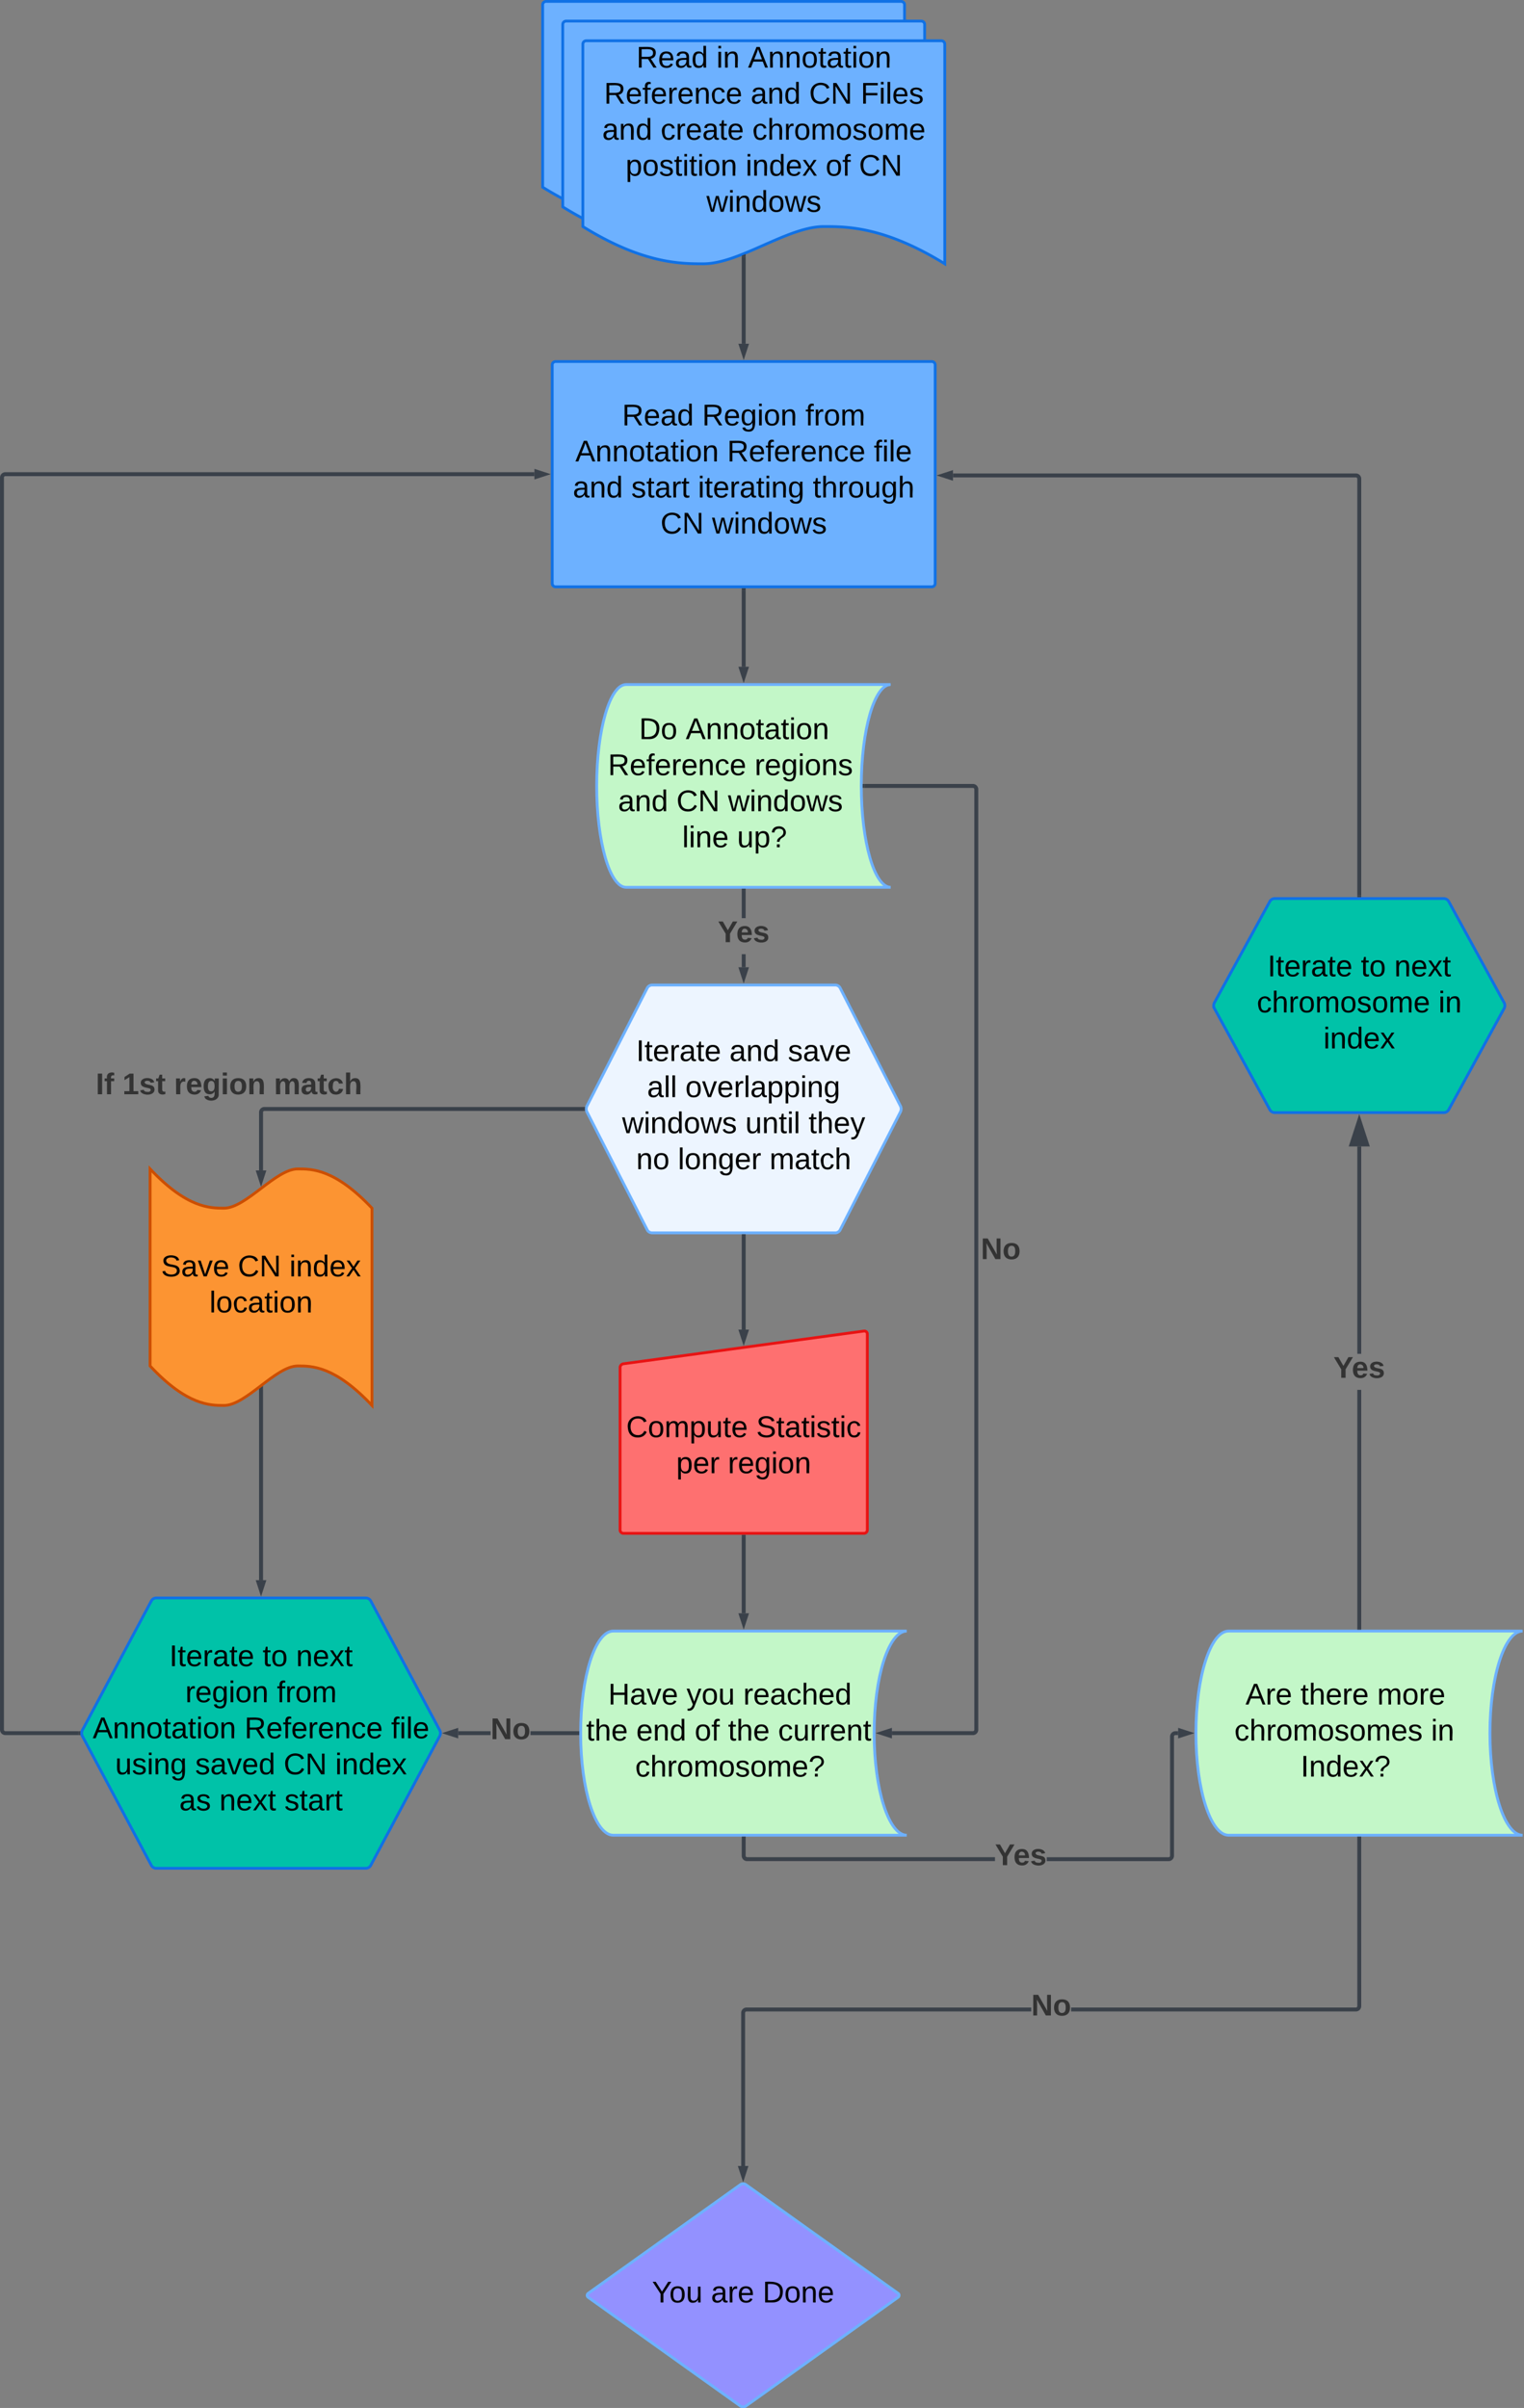 <svg xmlns="http://www.w3.org/2000/svg" xmlns:xlink="http://www.w3.org/1999/xlink" xmlns:lucid="lucid" width="2706" height="4275.44"><rect width="100%" height="100%" fill="#808080" stroke="none"/><g transform="translate(663.5 75.441)" lucid:page-tab-id="0_0"><path d="M300-66.94a6 6 0 0 1 6-6h630.6a6 6 0 0 1 6 6v390c-107.3-66.13-174.14-66.13-214.63-66.13-64.26 0-149.72 66.13-213.98 66.13-39.86 0-107.33 0-214-66.13z" stroke="#1071e5" stroke-width="5" fill="#6db1ff"/><path d="M335.7-32a6 6 0 0 1 6-6h630.6a6 6 0 0 1 6 6v390c-107.3-66.13-174.14-66.13-214.63-66.13-64.26 0-149.72 66.13-213.98 66.13-39.86 0-107.33 0-214-66.13z" stroke="#1071e5" stroke-width="5" fill="#6db1ff"/><path d="M371.4 2.94a6 6 0 0 1 6-6H1008a6 6 0 0 1 6 6v390C906.7 326.8 839.86 326.8 799.37 326.8c-64.26 0-149.72 66.14-213.98 66.14-39.86 0-107.33 0-214-66.13z" stroke="#1071e5" stroke-width="5" fill="#6db1ff"/><use xlink:href="#a" transform="matrix(1,0,0,1,376.4,1.941) translate(90.056 42.667)"/><use xlink:href="#b" transform="matrix(1,0,0,1,376.4,1.941) translate(232.13 42.667)"/><use xlink:href="#c" transform="matrix(1,0,0,1,376.4,1.941) translate(288.278 42.667)"/><use xlink:href="#d" transform="matrix(1,0,0,1,376.4,1.941) translate(32.574 106.667)"/><use xlink:href="#e" transform="matrix(1,0,0,1,376.4,1.941) translate(293.019 106.667)"/><use xlink:href="#f" transform="matrix(1,0,0,1,376.4,1.941) translate(396.722 106.667)"/><use xlink:href="#g" transform="matrix(1,0,0,1,376.4,1.941) translate(488.278 106.667)"/><use xlink:href="#e" transform="matrix(1,0,0,1,376.4,1.941) translate(29.389 170.667)"/><use xlink:href="#h" transform="matrix(1,0,0,1,376.4,1.941) translate(133.093 170.667)"/><use xlink:href="#i" transform="matrix(1,0,0,1,376.4,1.941) translate(295.907 170.667)"/><use xlink:href="#j" transform="matrix(1,0,0,1,376.4,1.941) translate(70.944 234.667)"/><use xlink:href="#k" transform="matrix(1,0,0,1,376.4,1.941) translate(283.981 234.667)"/><use xlink:href="#l" transform="matrix(1,0,0,1,376.4,1.941) translate(426.056 234.667)"/><use xlink:href="#m" transform="matrix(1,0,0,1,376.4,1.941) translate(485.315 234.667)"/><use xlink:href="#n" transform="matrix(1,0,0,1,376.4,1.941) translate(214.5 298.667)"/><path d="M317 572.47a6 6 0 0 1 6-6h668a6 6 0 0 1 6 6v388a6 6 0 0 1-6 6H323a6 6 0 0 1-6-6z" stroke="#1071e5" stroke-width="5" fill="#6db1ff"/><use xlink:href="#a" transform="matrix(1,0,0,1,329,578.471) translate(112.074 101.417)"/><use xlink:href="#o" transform="matrix(1,0,0,1,329,578.471) translate(254.148 101.417)"/><use xlink:href="#p" transform="matrix(1,0,0,1,329,578.471) translate(437.556 101.417)"/><use xlink:href="#q" transform="matrix(1,0,0,1,329,578.471) translate(29.111 165.417)"/><use xlink:href="#r" transform="matrix(1,0,0,1,329,578.471) translate(298.593 165.417)"/><use xlink:href="#s" transform="matrix(1,0,0,1,329,578.471) translate(559.037 165.417)"/><use xlink:href="#e" transform="matrix(1,0,0,1,329,578.471) translate(24.667 229.417)"/><use xlink:href="#t" transform="matrix(1,0,0,1,329,578.471) translate(128.37 229.417)"/><use xlink:href="#u" transform="matrix(1,0,0,1,329,578.471) translate(246.741 229.417)"/><use xlink:href="#v" transform="matrix(1,0,0,1,329,578.471) translate(450.741 229.417)"/><use xlink:href="#f" transform="matrix(1,0,0,1,329,578.471) translate(180.222 293.417)"/><use xlink:href="#n" transform="matrix(1,0,0,1,329,578.471) translate(271.778 293.417)"/><path d="M657 972.47v135.94" stroke="#3a414a" stroke-width="7" fill="none"/><path d="M660.48 972.56h-6.96v-3.6h6.96z" stroke="#3a414a" stroke-width=".05" fill="#3a414a"/><path d="M657 1126.17l-4.63-14.26h9.26z" stroke="#3a414a" stroke-width="7" fill="#3a414a"/><path d="M918 1140c-28.83 0-52.2 80.6-52.2 180s23.37 180 52.2 180H448.2c-28.83 0-52.2-80.6-52.2-180s23.37-180 52.2-180z" stroke="#6db1ff" stroke-width="5" fill="#c3f7c8"/><use xlink:href="#w" transform="matrix(1,0,0,1,401,1145) translate(70.264 91.885)"/><use xlink:href="#c" transform="matrix(1,0,0,1,401,1145) translate(153.079 91.885)"/><use xlink:href="#d" transform="matrix(1,0,0,1,401,1145) translate(15.019 155.885)"/><use xlink:href="#x" transform="matrix(1,0,0,1,401,1145) translate(275.463 155.885)"/><use xlink:href="#e" transform="matrix(1,0,0,1,401,1145) translate(32.87 219.885)"/><use xlink:href="#f" transform="matrix(1,0,0,1,401,1145) translate(136.574 219.885)"/><use xlink:href="#y" transform="matrix(1,0,0,1,401,1145) translate(228.13 219.885)"/><use xlink:href="#z" transform="matrix(1,0,0,1,401,1145) translate(146.82 283.885)"/><use xlink:href="#A" transform="matrix(1,0,0,1,401,1145) translate(244.301 283.885)"/><path d="M485.67 1678.87a9.8 9.8 0 0 1 8.73-5.34h325.2a9.8 9.8 0 0 1 8.73 5.34l106.94 209.32a11.74 11.74 0 0 1 0 10.67L828.33 2108.2a9.8 9.8 0 0 1-8.73 5.33H494.4a9.8 9.8 0 0 1-8.73-5.34l-106.94-209.33a11.74 11.74 0 0 1 0-10.68z" stroke="#6db1ff" stroke-width="5" fill="#edf5ff"/><use xlink:href="#B" transform="matrix(1,0,0,1,381,1678.529) translate(84.968 130.01)"/><use xlink:href="#C" transform="matrix(1,0,0,1,381,1678.529) translate(250.746 130.01)"/><use xlink:href="#D" transform="matrix(1,0,0,1,381,1678.529) translate(354.449 130.01)"/><use xlink:href="#E" transform="matrix(1,0,0,1,381,1678.529) translate(104.524 194.01)"/><use xlink:href="#F" transform="matrix(1,0,0,1,381,1678.529) translate(172.375 194.01)"/><use xlink:href="#G" transform="matrix(1,0,0,1,381,1678.529) translate(60.079 258.01)"/><use xlink:href="#H" transform="matrix(1,0,0,1,381,1678.529) translate(278.894 258.01)"/><use xlink:href="#I" transform="matrix(1,0,0,1,381,1678.529) translate(391.19 258.01)"/><use xlink:href="#J" transform="matrix(1,0,0,1,381,1678.529) translate(85.116 322.01)"/><use xlink:href="#K" transform="matrix(1,0,0,1,381,1678.529) translate(159.19 322.01)"/><use xlink:href="#L" transform="matrix(1,0,0,1,381,1678.529) translate(321.857 322.01)"/><path d="M660.48 1641.94h-6.96v-23.17h6.96zm0-87.17h-6.96V1506h6.96z" stroke="#3a414a" stroke-width=".05" fill="#3a414a"/><path d="M660.48 1506.1h-6.96v-3.6h6.96z" fill="#3a414a"/><path stroke="#3a414a" stroke-width=".05" fill="#3a414a"/><path d="M657 1659.7l-4.63-14.26h9.26z" fill="#3a414a"/><path d="M657 1670.95l-9.42-29h18.84z" stroke="#3a414a" stroke-width=".05" fill="#3a414a"/><use xlink:href="#M" transform="matrix(1,0,0,1,611.074,1554.765) translate(0 42.667)"/><path d="M371.44 1893.53H-194a6 6 0 0 0-6 6v103.18" stroke="#3a414a" stroke-width="7" fill="none"/><path d="M375.2 1890.85l-.2 1.34-.06 1.33.06 1.34.2 1.34.2.8h-4.05v-6.95h4.04z" stroke="#3a414a" stroke-width=".05" fill="#3a414a"/><path d="M-200 2020.48l-4.63-14.27h9.26z" stroke="#3a414a" stroke-width="7" fill="#3a414a"/><use xlink:href="#N" transform="matrix(1,0,0,1,-493.413,1824.811) translate(0 42.667)"/><use xlink:href="#O" transform="matrix(1,0,0,1,-493.413,1824.811) translate(47.259 42.667)"/><use xlink:href="#P" transform="matrix(1,0,0,1,-493.413,1824.811) translate(138.963 42.667)"/><use xlink:href="#Q" transform="matrix(1,0,0,1,-493.413,1824.811) translate(316.296 42.667)"/><path d="M946.5 2820.6c-31.98 0-57.9 81.13-57.9 181.2 0 100.1 25.92 181.24 57.9 181.24H425.4c-31.98 0-57.9-81.14-57.9-181.23 0-100.08 25.92-181.2 57.9-181.2z" stroke="#6db1ff" stroke-width="5" fill="#c3f7c8"/><use xlink:href="#R" transform="matrix(1,0,0,1,372.5,2825.588) translate(43.857 125.401)"/><use xlink:href="#S" transform="matrix(1,0,0,1,372.5,2825.588) translate(182.968 125.401)"/><use xlink:href="#T" transform="matrix(1,0,0,1,372.5,2825.588) translate(283.709 125.401)"/><use xlink:href="#U" transform="matrix(1,0,0,1,372.5,2825.588) translate(4.815 189.401)"/><use xlink:href="#V" transform="matrix(1,0,0,1,372.5,2825.588) translate(93.704 189.401)"/><use xlink:href="#l" transform="matrix(1,0,0,1,372.5,2825.588) translate(197.407 189.401)"/><use xlink:href="#U" transform="matrix(1,0,0,1,372.5,2825.588) translate(256.667 189.401)"/><use xlink:href="#W" transform="matrix(1,0,0,1,372.5,2825.588) translate(345.556 189.401)"/><use xlink:href="#X" transform="matrix(1,0,0,1,372.5,2825.588) translate(91.838 253.401)"/><path d="M657 2119.53v165.8" stroke="#3a414a" stroke-width="7" fill="none"/><path d="M660.48 2119.62h-6.96v-3.6h6.96z" stroke="#3a414a" stroke-width=".05" fill="#3a414a"/><path d="M657 2303.1l-4.63-14.28h9.26z" stroke="#3a414a" stroke-width="7" fill="#3a414a"/><path d="M657 2653.06V2789" stroke="#3a414a" stroke-width="7" fill="none"/><path d="M660.48 2653.15h-6.96v-3.6h6.96z" stroke="#3a414a" stroke-width=".05" fill="#3a414a"/><path d="M657 2806.76l-4.63-14.26h9.26z" stroke="#3a414a" stroke-width="7" fill="#3a414a"/><path d="M871.8 1320H1064a6 6 0 0 1 6 6v1669.8a6 6 0 0 1-6 6H920.2" stroke="#3a414a" stroke-width="7" fill="none"/><path d="M871.9 1323.47h-3.53l-.07-3.48.04-3.47h3.55z" stroke="#3a414a" stroke-width=".05" fill="#3a414a"/><path d="M902.43 3001.8l14.26-4.62v9.27z" stroke="#3a414a" stroke-width="7" fill="#3a414a"/><g><use xlink:href="#Y" transform="matrix(1,0,0,1,1078,2117.507) translate(0 42.667)"/></g><path d="M2040 2820.6c-32.03 0-58 81.13-58 181.2 0 100.1 25.97 181.24 58 181.24h-522c-32.03 0-58-81.14-58-181.23 0-100.08 25.97-181.2 58-181.2z" stroke="#6db1ff" stroke-width="5" fill="#c3f7c8"/><g><use xlink:href="#Z" transform="matrix(1,0,0,1,1465,2825.588) translate(83.024 125.401)"/><use xlink:href="#aa" transform="matrix(1,0,0,1,1465,2825.588) translate(180.653 125.401)"/><use xlink:href="#ab" transform="matrix(1,0,0,1,1465,2825.588) translate(316.801 125.401)"/><use xlink:href="#ac" transform="matrix(1,0,0,1,1465,2825.588) translate(63.241 189.401)"/><use xlink:href="#ad" transform="matrix(1,0,0,1,1465,2825.588) translate(412.426 189.401)"/><use xlink:href="#ae" transform="matrix(1,0,0,1,1465,2825.588) translate(181.005 253.401)"/></g><path d="M1753.47 2814.6h-6.94v-422.3h6.94zm0-486.3h-6.94V1960.1h6.94z" stroke="#3a414a" stroke-width=".05" fill="#3a414a"/><path d="M1753.47 2818.1h-6.94v-3.6h6.94z" fill="#3a414a"/><path stroke="#3a414a" stroke-width=".05" fill="#3a414a"/><path d="M1763.9 1956.62h-27.8l13.9-42.8z" fill="#3a414a"/><path d="M1768.7 1960.1h-37.4l18.7-57.52zm-27.82-6.95h18.24l-9.12-28.08z" stroke="#3a414a" stroke-width=".05" fill="#3a414a"/><g><use xlink:href="#M" transform="matrix(1,0,0,1,1704.074,2328.294) translate(0 42.667)"/></g><path d="M207.6 3005.3h-57.5v-6.96h57.5zm153.9 0h-83.1v-6.96h83.1z" stroke="#3a414a" stroke-width=".05" fill="#3a414a"/><path d="M365 3001.8l.04 3.5h-3.63v-6.96h3.67z" fill="#3a414a"/><path stroke="#3a414a" stroke-width=".05" fill="#3a414a"/><path d="M146.6 3006.45l-14.27-4.64 14.26-4.62z" fill="#3a414a"/><path d="M150.07 3011.23l-29-9.42 29-9.4z" stroke="#3a414a" stroke-width=".05" fill="#3a414a"/><g><use xlink:href="#af" transform="matrix(1,0,0,1,207.594,2969.813) translate(0 42.667)"/></g><path d="M1591.12 1525.26a10.12 10.12 0 0 1 8.88-5.26h300a10.12 10.12 0 0 1 8.88 5.26l98.24 179.48a10.96 10.96 0 0 1 0 10.52l-98.24 179.48a10.12 10.12 0 0 1-8.88 5.26h-300a10.12 10.12 0 0 1-8.88-5.26l-98.24-179.48a10.96 10.96 0 0 1 0-10.52z" stroke="#1071e5" stroke-width="5" fill="#00c2a8"/><g><use xlink:href="#B" transform="matrix(1,0,0,1,1502,1532) translate(85.116 126.104)"/><use xlink:href="#ag" transform="matrix(1,0,0,1,1502,1532) translate(250.894 126.104)"/><use xlink:href="#ah" transform="matrix(1,0,0,1,1502,1532) translate(310.153 126.104)"/><use xlink:href="#ai" transform="matrix(1,0,0,1,1502,1532) translate(66.079 190.104)"/><use xlink:href="#aj" transform="matrix(1,0,0,1,1502,1532) translate(388.598 190.104)"/><use xlink:href="#ak" transform="matrix(1,0,0,1,1502,1532) translate(184.375 254.104)"/></g><path d="M1750 1514V774.7a6 6 0 0 0-6-6h-715.4" stroke="#3a414a" stroke-width="7" fill="none"/><path d="M1753.47 1517.5h-6.94v-3.6h6.94z" stroke="#3a414a" stroke-width=".05" fill="#3a414a"/><path d="M1010.83 768.7l14.26-4.64v9.27z" stroke="#3a414a" stroke-width="7" fill="#3a414a"/><path d="M-394.82 2767.1a10 10 0 0 1 8.82-5.3h372a10 10 0 0 1 8.82 5.3l122.36 229.42a11.25 11.25 0 0 1 0 10.6L-5.18 3236.5a10 10 0 0 1-8.82 5.3h-372a10 10 0 0 1-8.82-5.3l-122.36-229.4a11.25 11.25 0 0 1 0-10.6z" stroke="#1071e5" stroke-width="5" fill="#00c2a8"/><g><use xlink:href="#al" transform="matrix(1,0,0,1,-515,2766.813) translate(152.116 116.104)"/><use xlink:href="#am" transform="matrix(1,0,0,1,-515,2766.813) translate(317.894 116.104)"/><use xlink:href="#an" transform="matrix(1,0,0,1,-515,2766.813) translate(377.153 116.104)"/><use xlink:href="#ao" transform="matrix(1,0,0,1,-515,2766.813) translate(180.486 180.104)"/><use xlink:href="#p" transform="matrix(1,0,0,1,-515,2766.813) translate(343.153 180.104)"/><use xlink:href="#ap" transform="matrix(1,0,0,1,-515,2766.813) translate(16.116 244.104)"/><use xlink:href="#aq" transform="matrix(1,0,0,1,-515,2766.813) translate(285.598 244.104)"/><use xlink:href="#s" transform="matrix(1,0,0,1,-515,2766.813) translate(546.042 244.104)"/><use xlink:href="#ar" transform="matrix(1,0,0,1,-515,2766.813) translate(56.042 308.104)"/><use xlink:href="#as" transform="matrix(1,0,0,1,-515,2766.813) translate(198.116 308.104)"/><use xlink:href="#at" transform="matrix(1,0,0,1,-515,2766.813) translate(355.153 308.104)"/><use xlink:href="#au" transform="matrix(1,0,0,1,-515,2766.813) translate(446.709 308.104)"/><use xlink:href="#av" transform="matrix(1,0,0,1,-515,2766.813) translate(169.894 372.104)"/><use xlink:href="#aw" transform="matrix(1,0,0,1,-515,2766.813) translate(241.005 372.104)"/><use xlink:href="#ax" transform="matrix(1,0,0,1,-515,2766.813) translate(356.561 372.104)"/></g><path d="M-200 2391.2v339.02" stroke="#3a414a" stroke-width="7" fill="none"/><path d="M-196.53 2391.28h-6.94v-1.02l6.94-5.14z" stroke="#3a414a" stroke-width=".05" fill="#3a414a"/><path d="M-200 2748l-4.63-14.28h9.26z" stroke="#3a414a" stroke-width="7" fill="#3a414a"/><path d="M285.4 769.95h-939.26l-.53.04-.38.08-.36.15-.34.2-.3.26-.25.3-.2.33-.16.36-.08.38-.04.53V2995.7l.04.53.1.4.14.36.2.33.26.3.3.25.34.2.36.15.4.1.52.04h129.36v6.95h-129.64l-1.34-.12-1.45-.34-1.38-.58-1.28-.77-1.13-.98-.97-1.13-.78-1.28-.57-1.38-.35-1.44-.1-1.35V772.33l.1-1.34.35-1.46.57-1.38.78-1.26.96-1.14 1.12-.96 1.27-.78 1.37-.57 1.45-.35 1.34-.1H285.4z" stroke="#3a414a" stroke-width=".05" fill="#3a414a"/><path d="M-520.74 2999.14l-.2 1.33-.06 1.34.06 1.36.2 1.33.2.8h-4.05v-6.96h4.06z" fill="#3a414a"/><path stroke="#3a414a" stroke-width=".05" fill="#3a414a"/><path d="M303.17 766.47l-14.26 4.64v-9.26z" fill="#3a414a"/><path d="M314.42 766.47l-29 9.42v-18.85zM1167.6 3495.95H662.13l-.53.05-.38.1-.36.14-.34.2-.3.26-.25.3-.2.34-.16.36-.08.4-.04.5v271.73h-6.96v-272l.1-1.34.36-1.45.57-1.38.78-1.27.96-1.13 1.12-.97 1.27-.77 1.37-.57 1.45-.35 1.34-.1h505.73zm585.88-9.34l-.1 1.36-.36 1.45-.57 1.38-.78 1.27-.96 1.14-1.12.95-1.27.78-1.37.57-1.45.35-1.34.1H1238.4V3489h505.46l.53-.04.38-.1.36-.14.34-.2.3-.26.25-.3.2-.34.16-.36.08-.4.05-.52v-297.3h6.94z" stroke="#3a414a" stroke-width=".05" fill="#3a414a"/><path d="M1753.47 3189.13h-6.94v-3.6h6.94z" fill="#3a414a"/><path stroke="#3a414a" stroke-width=".05" fill="#3a414a"/><path d="M656 3788.1l-4.63-14.27h9.26z" fill="#3a414a"/><path d="M656 3799.34l-9.42-29h18.84z" stroke="#3a414a" stroke-width=".05" fill="#3a414a"/><g><use xlink:href="#af" transform="matrix(1,0,0,1,1167.593,3460.478) translate(0 42.667)"/></g><path d="M651.12 3803.5a8.4 8.4 0 0 1 9.76 0l270.24 193a4.3 4.3 0 0 1 0 7l-270.24 193a8.4 8.4 0 0 1-9.76 0l-270.24-193a4.3 4.3 0 0 1 0-7z" stroke="#6db1ff" stroke-width="5" fill="#9391ff"/><g><use xlink:href="#ay" transform="matrix(1,0,0,1,381,3805) translate(113.153 207.62)"/><use xlink:href="#az" transform="matrix(1,0,0,1,381,3805) translate(217.894 207.62)"/><use xlink:href="#aA" transform="matrix(1,0,0,1,381,3805) translate(309.598 207.62)"/></g><path d="M657 380.5V534.9" stroke="#3a414a" stroke-width="7" fill="none"/><path d="M660.48 380.6h-6.96v-2.14l6.96-2.9z" stroke="#3a414a" stroke-width=".05" fill="#3a414a"/><path d="M657 552.64l-4.63-14.26h9.26z" stroke="#3a414a" stroke-width="7" fill="#3a414a"/><path d="M437.5 2352.82a6.87 6.87 0 0 1 5.94-6.8l427.1-58.15a5.24 5.24 0 0 1 5.96 5.2v348a6 6 0 0 1-6 6h-427a6 6 0 0 1-6-6z" stroke="#e81313" stroke-width="5" fill="#fe7070"/><g><use xlink:href="#aB" transform="matrix(1,0,0,1,442.5,2352.059) translate(5.907 124.229)"/><use xlink:href="#aC" transform="matrix(1,0,0,1,442.5,2352.059) translate(236.722 124.229)"/><use xlink:href="#aD" transform="matrix(1,0,0,1,442.5,2352.059) translate(94.722 188.229)"/><use xlink:href="#aE" transform="matrix(1,0,0,1,442.5,2352.059) translate(186.426 188.229)"/></g><path d="M660.48 3219.4l.04.53.1.4.14.35.2.34.26.3.3.25.34.2.36.16.4.1.52.03h440.05v6.95H662.85l-1.34-.1-1.45-.34-1.38-.57-1.28-.8-1.13-.95-.97-1.14-.78-1.26-.57-1.37-.35-1.45-.1-1.34v-30.64h6.95zm767.93-214.1h-4.76l-.53.03-.38.1-.36.14-.34.2-.3.26-.25.3-.2.34-.16.37-.08.38-.05.53v211.73l-.1 1.34-.35 1.45-.57 1.38-.78 1.26-.96 1.15-1.13.96-1.26.8-1.37.56-1.45.35-1.34.1h-216.6v-6.94h216.32l.53-.04.38-.1.36-.14.34-.2.3-.26.25-.3.2-.34.16-.36.08-.4.05-.52v-211.72l.1-1.35.35-1.45.57-1.37.78-1.26.96-1.13 1.12-.96 1.27-.78 1.37-.57 1.45-.36 1.34-.1h5.05z" stroke="#3a414a" stroke-width=".05" fill="#3a414a"/><path d="M660.48 3189.13h-6.96v-3.6h6.96z" fill="#3a414a"/><path stroke="#3a414a" stroke-width=".05" fill="#3a414a"/><path d="M1446.17 3001.8l-14.26 4.65v-9.27z" fill="#3a414a"/><path d="M1457.42 3001.8l-29 9.43v-18.84z" stroke="#3a414a" stroke-width=".05" fill="#3a414a"/><g><use xlink:href="#M" transform="matrix(1,0,0,1,1103.187,3193.538) translate(0 42.667)"/></g><path d="M-397 2000c65.4 69.72 106.77 69.72 131.2 69.72 39.4 0 91.8-69.72 131.2-69.72 24.83 0 65.8 0 131.6 69.72V2420c-65.8-70.14-106.77-70.14-131.6-70.14-39.4 0-91.8 70.14-131.2 70.14-24.43 0-65.8 0-131.2-70.14z" stroke="#cc4e00" stroke-width="5" fill="#fc9432"/><g><use xlink:href="#aF" transform="matrix(1,0,0,1,-385,2012) translate(7.444 178.792)"/><use xlink:href="#f" transform="matrix(1,0,0,1,-385,2012) translate(143.741 178.792)"/><use xlink:href="#au" transform="matrix(1,0,0,1,-385,2012) translate(235.296 178.792)"/><use xlink:href="#aG" transform="matrix(1,0,0,1,-385,2012) translate(93.296 242.792)"/></g><defs><path d="M233-177c-1 41-23 64-60 70L243 0h-38l-65-103H63V0H30v-248c88 3 205-21 203 71zM63-129c60-2 137 13 137-47 0-61-80-42-137-45v92" id="aH"/><path d="M100-194c63 0 86 42 84 106H49c0 40 14 67 53 68 26 1 43-12 49-29l28 8c-11 28-37 45-77 45C44 4 14-33 15-96c1-61 26-98 85-98zm52 81c6-60-76-77-97-28-3 7-6 17-6 28h103" id="aI"/><path d="M141-36C126-15 110 5 73 4 37 3 15-17 15-53c-1-64 63-63 125-63 3-35-9-54-41-54-24 1-41 7-42 31l-33-3c5-37 33-52 76-52 45 0 72 20 72 64v82c-1 20 7 32 28 27v20c-31 9-61-2-59-35zM48-53c0 20 12 33 32 33 41-3 63-29 60-74-43 2-92-5-92 41" id="aJ"/><path d="M85-194c31 0 48 13 60 33l-1-100h32l1 261h-30c-2-10 0-23-3-31C134-8 116 4 85 4 32 4 16-35 15-94c0-66 23-100 70-100zm9 24c-40 0-46 34-46 75 0 40 6 74 45 74 42 0 51-32 51-76 0-42-9-74-50-73" id="aK"/><g id="a"><use transform="matrix(0.148,0,0,0.148,0,0)" xlink:href="#aH"/><use transform="matrix(0.148,0,0,0.148,38.37,0)" xlink:href="#aI"/><use transform="matrix(0.148,0,0,0.148,68,0)" xlink:href="#aJ"/><use transform="matrix(0.148,0,0,0.148,97.63,0)" xlink:href="#aK"/></g><path d="M24-231v-30h32v30H24zM24 0v-190h32V0H24" id="aL"/><path d="M117-194c89-4 53 116 60 194h-32v-121c0-31-8-49-39-48C34-167 62-67 57 0H25l-1-190h30c1 10-1 24 2 32 11-22 29-35 61-36" id="aM"/><g id="b"><use transform="matrix(0.148,0,0,0.148,0,0)" xlink:href="#aL"/><use transform="matrix(0.148,0,0,0.148,11.704,0)" xlink:href="#aM"/></g><path d="M205 0l-28-72H64L36 0H1l101-248h38L239 0h-34zm-38-99l-47-123c-12 45-31 82-46 123h93" id="aN"/><path d="M100-194c62-1 85 37 85 99 1 63-27 99-86 99S16-35 15-95c0-66 28-99 85-99zM99-20c44 1 53-31 53-75 0-43-8-75-51-75s-53 32-53 75 10 74 51 75" id="aO"/><path d="M59-47c-2 24 18 29 38 22v24C64 9 27 4 27-40v-127H5v-23h24l9-43h21v43h35v23H59v120" id="aP"/><g id="c"><use transform="matrix(0.148,0,0,0.148,0,0)" xlink:href="#aN"/><use transform="matrix(0.148,0,0,0.148,35.556,0)" xlink:href="#aM"/><use transform="matrix(0.148,0,0,0.148,65.185,0)" xlink:href="#aM"/><use transform="matrix(0.148,0,0,0.148,94.815,0)" xlink:href="#aO"/><use transform="matrix(0.148,0,0,0.148,124.444,0)" xlink:href="#aP"/><use transform="matrix(0.148,0,0,0.148,139.259,0)" xlink:href="#aJ"/><use transform="matrix(0.148,0,0,0.148,168.889,0)" xlink:href="#aP"/><use transform="matrix(0.148,0,0,0.148,183.704,0)" xlink:href="#aL"/><use transform="matrix(0.148,0,0,0.148,195.407,0)" xlink:href="#aO"/><use transform="matrix(0.148,0,0,0.148,225.037,0)" xlink:href="#aM"/></g><path d="M101-234c-31-9-42 10-38 44h38v23H63V0H32v-167H5v-23h27c-7-52 17-82 69-68v24" id="aQ"/><path d="M114-163C36-179 61-72 57 0H25l-1-190h30c1 12-1 29 2 39 6-27 23-49 58-41v29" id="aR"/><path d="M96-169c-40 0-48 33-48 73s9 75 48 75c24 0 41-14 43-38l32 2c-6 37-31 61-74 61-59 0-76-41-82-99-10-93 101-131 147-64 4 7 5 14 7 22l-32 3c-4-21-16-35-41-35" id="aS"/><g id="d"><use transform="matrix(0.148,0,0,0.148,0,0)" xlink:href="#aH"/><use transform="matrix(0.148,0,0,0.148,38.37,0)" xlink:href="#aI"/><use transform="matrix(0.148,0,0,0.148,68,0)" xlink:href="#aQ"/><use transform="matrix(0.148,0,0,0.148,82.815,0)" xlink:href="#aI"/><use transform="matrix(0.148,0,0,0.148,112.444,0)" xlink:href="#aR"/><use transform="matrix(0.148,0,0,0.148,130.074,0)" xlink:href="#aI"/><use transform="matrix(0.148,0,0,0.148,159.704,0)" xlink:href="#aM"/><use transform="matrix(0.148,0,0,0.148,189.333,0)" xlink:href="#aS"/><use transform="matrix(0.148,0,0,0.148,216,0)" xlink:href="#aI"/></g><g id="e"><use transform="matrix(0.148,0,0,0.148,0,0)" xlink:href="#aJ"/><use transform="matrix(0.148,0,0,0.148,29.63,0)" xlink:href="#aM"/><use transform="matrix(0.148,0,0,0.148,59.259,0)" xlink:href="#aK"/></g><path d="M212-179c-10-28-35-45-73-45-59 0-87 40-87 99 0 60 29 101 89 101 43 0 62-24 78-52l27 14C228-24 195 4 139 4 59 4 22-46 18-125c-6-104 99-153 187-111 19 9 31 26 39 46" id="aT"/><path d="M190 0L58-211 59 0H30v-248h39L202-35l-2-213h31V0h-41" id="aU"/><g id="f"><use transform="matrix(0.148,0,0,0.148,0,0)" xlink:href="#aT"/><use transform="matrix(0.148,0,0,0.148,38.37,0)" xlink:href="#aU"/></g><path d="M63-220v92h138v28H63V0H30v-248h175v28H63" id="aV"/><path d="M24 0v-261h32V0H24" id="aW"/><path d="M135-143c-3-34-86-38-87 0 15 53 115 12 119 90S17 21 10-45l28-5c4 36 97 45 98 0-10-56-113-15-118-90-4-57 82-63 122-42 12 7 21 19 24 35" id="aX"/><g id="g"><use transform="matrix(0.148,0,0,0.148,0,0)" xlink:href="#aV"/><use transform="matrix(0.148,0,0,0.148,32.444,0)" xlink:href="#aL"/><use transform="matrix(0.148,0,0,0.148,44.148,0)" xlink:href="#aW"/><use transform="matrix(0.148,0,0,0.148,55.852,0)" xlink:href="#aI"/><use transform="matrix(0.148,0,0,0.148,85.481,0)" xlink:href="#aX"/></g><g id="h"><use transform="matrix(0.148,0,0,0.148,0,0)" xlink:href="#aS"/><use transform="matrix(0.148,0,0,0.148,26.667,0)" xlink:href="#aR"/><use transform="matrix(0.148,0,0,0.148,44.296,0)" xlink:href="#aI"/><use transform="matrix(0.148,0,0,0.148,73.926,0)" xlink:href="#aJ"/><use transform="matrix(0.148,0,0,0.148,103.556,0)" xlink:href="#aP"/><use transform="matrix(0.148,0,0,0.148,118.37,0)" xlink:href="#aI"/></g><path d="M106-169C34-169 62-67 57 0H25v-261h32l-1 103c12-21 28-36 61-36 89 0 53 116 60 194h-32v-121c2-32-8-49-39-48" id="aY"/><path d="M210-169c-67 3-38 105-44 169h-31v-121c0-29-5-50-35-48C34-165 62-65 56 0H25l-1-190h30c1 10-1 24 2 32 10-44 99-50 107 0 11-21 27-35 58-36 85-2 47 119 55 194h-31v-121c0-29-5-49-35-48" id="aZ"/><g id="i"><use transform="matrix(0.148,0,0,0.148,0,0)" xlink:href="#aS"/><use transform="matrix(0.148,0,0,0.148,26.667,0)" xlink:href="#aY"/><use transform="matrix(0.148,0,0,0.148,56.296,0)" xlink:href="#aR"/><use transform="matrix(0.148,0,0,0.148,73.926,0)" xlink:href="#aO"/><use transform="matrix(0.148,0,0,0.148,103.556,0)" xlink:href="#aZ"/><use transform="matrix(0.148,0,0,0.148,147.852,0)" xlink:href="#aO"/><use transform="matrix(0.148,0,0,0.148,177.481,0)" xlink:href="#aX"/><use transform="matrix(0.148,0,0,0.148,204.148,0)" xlink:href="#aO"/><use transform="matrix(0.148,0,0,0.148,233.778,0)" xlink:href="#aZ"/><use transform="matrix(0.148,0,0,0.148,278.074,0)" xlink:href="#aI"/></g><path d="M115-194c55 1 70 41 70 98S169 2 115 4C84 4 66-9 55-30l1 105H24l-1-265h31l2 30c10-21 28-34 59-34zm-8 174c40 0 45-34 45-75s-6-73-45-74c-42 0-51 32-51 76 0 43 10 73 51 73" id="ba"/><g id="j"><use transform="matrix(0.148,0,0,0.148,0,0)" xlink:href="#ba"/><use transform="matrix(0.148,0,0,0.148,29.63,0)" xlink:href="#aO"/><use transform="matrix(0.148,0,0,0.148,59.259,0)" xlink:href="#aX"/><use transform="matrix(0.148,0,0,0.148,85.926,0)" xlink:href="#aP"/><use transform="matrix(0.148,0,0,0.148,100.741,0)" xlink:href="#aL"/><use transform="matrix(0.148,0,0,0.148,112.444,0)" xlink:href="#aP"/><use transform="matrix(0.148,0,0,0.148,127.259,0)" xlink:href="#aL"/><use transform="matrix(0.148,0,0,0.148,138.963,0)" xlink:href="#aO"/><use transform="matrix(0.148,0,0,0.148,168.593,0)" xlink:href="#aM"/></g><path d="M141 0L90-78 38 0H4l68-98-65-92h35l48 74 47-74h35l-64 92 68 98h-35" id="bb"/><g id="k"><use transform="matrix(0.148,0,0,0.148,0,0)" xlink:href="#aL"/><use transform="matrix(0.148,0,0,0.148,11.704,0)" xlink:href="#aM"/><use transform="matrix(0.148,0,0,0.148,41.333,0)" xlink:href="#aK"/><use transform="matrix(0.148,0,0,0.148,70.963,0)" xlink:href="#aI"/><use transform="matrix(0.148,0,0,0.148,100.593,0)" xlink:href="#bb"/></g><g id="l"><use transform="matrix(0.148,0,0,0.148,0,0)" xlink:href="#aO"/><use transform="matrix(0.148,0,0,0.148,29.63,0)" xlink:href="#aQ"/></g><g id="m"><use transform="matrix(0.148,0,0,0.148,0,0)" xlink:href="#aT"/><use transform="matrix(0.148,0,0,0.148,38.37,0)" xlink:href="#aU"/></g><path d="M206 0h-36l-40-164L89 0H53L-1-190h32L70-26l43-164h34l41 164 42-164h31" id="bc"/><g id="n"><use transform="matrix(0.148,0,0,0.148,0,0)" xlink:href="#bc"/><use transform="matrix(0.148,0,0,0.148,38.37,0)" xlink:href="#aL"/><use transform="matrix(0.148,0,0,0.148,50.074,0)" xlink:href="#aM"/><use transform="matrix(0.148,0,0,0.148,79.704,0)" xlink:href="#aK"/><use transform="matrix(0.148,0,0,0.148,109.333,0)" xlink:href="#aO"/><use transform="matrix(0.148,0,0,0.148,138.963,0)" xlink:href="#bc"/><use transform="matrix(0.148,0,0,0.148,177.333,0)" xlink:href="#aX"/></g><path d="M177-190C167-65 218 103 67 71c-23-6-38-20-44-43l32-5c15 47 100 32 89-28v-30C133-14 115 1 83 1 29 1 15-40 15-95c0-56 16-97 71-98 29-1 48 16 59 35 1-10 0-23 2-32h30zM94-22c36 0 50-32 50-73 0-42-14-75-50-75-39 0-46 34-46 75s6 73 46 73" id="bd"/><g id="o"><use transform="matrix(0.148,0,0,0.148,0,0)" xlink:href="#aH"/><use transform="matrix(0.148,0,0,0.148,38.37,0)" xlink:href="#aI"/><use transform="matrix(0.148,0,0,0.148,68,0)" xlink:href="#bd"/><use transform="matrix(0.148,0,0,0.148,97.63,0)" xlink:href="#aL"/><use transform="matrix(0.148,0,0,0.148,109.333,0)" xlink:href="#aO"/><use transform="matrix(0.148,0,0,0.148,138.963,0)" xlink:href="#aM"/></g><g id="p"><use transform="matrix(0.148,0,0,0.148,0,0)" xlink:href="#aQ"/><use transform="matrix(0.148,0,0,0.148,14.815,0)" xlink:href="#aR"/><use transform="matrix(0.148,0,0,0.148,32.444,0)" xlink:href="#aO"/><use transform="matrix(0.148,0,0,0.148,62.074,0)" xlink:href="#aZ"/></g><g id="q"><use transform="matrix(0.148,0,0,0.148,0,0)" xlink:href="#aN"/><use transform="matrix(0.148,0,0,0.148,35.556,0)" xlink:href="#aM"/><use transform="matrix(0.148,0,0,0.148,65.185,0)" xlink:href="#aM"/><use transform="matrix(0.148,0,0,0.148,94.815,0)" xlink:href="#aO"/><use transform="matrix(0.148,0,0,0.148,124.444,0)" xlink:href="#aP"/><use transform="matrix(0.148,0,0,0.148,139.259,0)" xlink:href="#aJ"/><use transform="matrix(0.148,0,0,0.148,168.889,0)" xlink:href="#aP"/><use transform="matrix(0.148,0,0,0.148,183.704,0)" xlink:href="#aL"/><use transform="matrix(0.148,0,0,0.148,195.407,0)" xlink:href="#aO"/><use transform="matrix(0.148,0,0,0.148,225.037,0)" xlink:href="#aM"/></g><g id="r"><use transform="matrix(0.148,0,0,0.148,0,0)" xlink:href="#aH"/><use transform="matrix(0.148,0,0,0.148,38.37,0)" xlink:href="#aI"/><use transform="matrix(0.148,0,0,0.148,68,0)" xlink:href="#aQ"/><use transform="matrix(0.148,0,0,0.148,82.815,0)" xlink:href="#aI"/><use transform="matrix(0.148,0,0,0.148,112.444,0)" xlink:href="#aR"/><use transform="matrix(0.148,0,0,0.148,130.074,0)" xlink:href="#aI"/><use transform="matrix(0.148,0,0,0.148,159.704,0)" xlink:href="#aM"/><use transform="matrix(0.148,0,0,0.148,189.333,0)" xlink:href="#aS"/><use transform="matrix(0.148,0,0,0.148,216,0)" xlink:href="#aI"/></g><g id="s"><use transform="matrix(0.148,0,0,0.148,0,0)" xlink:href="#aQ"/><use transform="matrix(0.148,0,0,0.148,14.815,0)" xlink:href="#aL"/><use transform="matrix(0.148,0,0,0.148,26.519,0)" xlink:href="#aW"/><use transform="matrix(0.148,0,0,0.148,38.222,0)" xlink:href="#aI"/></g><g id="t"><use transform="matrix(0.148,0,0,0.148,0,0)" xlink:href="#aX"/><use transform="matrix(0.148,0,0,0.148,26.667,0)" xlink:href="#aP"/><use transform="matrix(0.148,0,0,0.148,41.481,0)" xlink:href="#aJ"/><use transform="matrix(0.148,0,0,0.148,71.111,0)" xlink:href="#aR"/><use transform="matrix(0.148,0,0,0.148,88.741,0)" xlink:href="#aP"/></g><g id="u"><use transform="matrix(0.148,0,0,0.148,0,0)" xlink:href="#aL"/><use transform="matrix(0.148,0,0,0.148,11.704,0)" xlink:href="#aP"/><use transform="matrix(0.148,0,0,0.148,26.519,0)" xlink:href="#aI"/><use transform="matrix(0.148,0,0,0.148,56.148,0)" xlink:href="#aR"/><use transform="matrix(0.148,0,0,0.148,73.778,0)" xlink:href="#aJ"/><use transform="matrix(0.148,0,0,0.148,103.407,0)" xlink:href="#aP"/><use transform="matrix(0.148,0,0,0.148,118.222,0)" xlink:href="#aL"/><use transform="matrix(0.148,0,0,0.148,129.926,0)" xlink:href="#aM"/><use transform="matrix(0.148,0,0,0.148,159.556,0)" xlink:href="#bd"/></g><path d="M84 4C-5 8 30-112 23-190h32v120c0 31 7 50 39 49 72-2 45-101 50-169h31l1 190h-30c-1-10 1-25-2-33-11 22-28 36-60 37" id="be"/><g id="v"><use transform="matrix(0.148,0,0,0.148,0,0)" xlink:href="#aP"/><use transform="matrix(0.148,0,0,0.148,14.815,0)" xlink:href="#aY"/><use transform="matrix(0.148,0,0,0.148,44.444,0)" xlink:href="#aR"/><use transform="matrix(0.148,0,0,0.148,62.074,0)" xlink:href="#aO"/><use transform="matrix(0.148,0,0,0.148,91.704,0)" xlink:href="#be"/><use transform="matrix(0.148,0,0,0.148,121.333,0)" xlink:href="#bd"/><use transform="matrix(0.148,0,0,0.148,150.963,0)" xlink:href="#aY"/></g><path d="M30-248c118-7 216 8 213 122C240-48 200 0 122 0H30v-248zM63-27c89 8 146-16 146-99s-60-101-146-95v194" id="bf"/><g id="w"><use transform="matrix(0.148,0,0,0.148,0,0)" xlink:href="#bf"/><use transform="matrix(0.148,0,0,0.148,38.37,0)" xlink:href="#aO"/></g><g id="x"><use transform="matrix(0.148,0,0,0.148,0,0)" xlink:href="#aR"/><use transform="matrix(0.148,0,0,0.148,17.63,0)" xlink:href="#aI"/><use transform="matrix(0.148,0,0,0.148,47.259,0)" xlink:href="#bd"/><use transform="matrix(0.148,0,0,0.148,76.889,0)" xlink:href="#aL"/><use transform="matrix(0.148,0,0,0.148,88.593,0)" xlink:href="#aO"/><use transform="matrix(0.148,0,0,0.148,118.222,0)" xlink:href="#aM"/><use transform="matrix(0.148,0,0,0.148,147.852,0)" xlink:href="#aX"/></g><g id="y"><use transform="matrix(0.148,0,0,0.148,0,0)" xlink:href="#bc"/><use transform="matrix(0.148,0,0,0.148,38.37,0)" xlink:href="#aL"/><use transform="matrix(0.148,0,0,0.148,50.074,0)" xlink:href="#aM"/><use transform="matrix(0.148,0,0,0.148,79.704,0)" xlink:href="#aK"/><use transform="matrix(0.148,0,0,0.148,109.333,0)" xlink:href="#aO"/><use transform="matrix(0.148,0,0,0.148,138.963,0)" xlink:href="#bc"/><use transform="matrix(0.148,0,0,0.148,177.333,0)" xlink:href="#aX"/></g><g id="z"><use transform="matrix(0.148,0,0,0.148,0,0)" xlink:href="#aW"/><use transform="matrix(0.148,0,0,0.148,11.704,0)" xlink:href="#aL"/><use transform="matrix(0.148,0,0,0.148,23.407,0)" xlink:href="#aM"/><use transform="matrix(0.148,0,0,0.148,53.037,0)" xlink:href="#aI"/></g><path d="M103-251c84 0 111 97 45 133-19 10-37 24-39 52H78c0-63 77-55 77-114 0-30-21-42-52-43-32 0-53 17-56 46l-32-2c7-45 34-72 88-72zM77 0v-35h34V0H77" id="bg"/><g id="A"><use transform="matrix(0.148,0,0,0.148,0,0)" xlink:href="#be"/><use transform="matrix(0.148,0,0,0.148,29.63,0)" xlink:href="#ba"/><use transform="matrix(0.148,0,0,0.148,59.259,0)" xlink:href="#bg"/></g><path d="M33 0v-248h34V0H33" id="bh"/><g id="B"><use transform="matrix(0.148,0,0,0.148,0,0)" xlink:href="#bh"/><use transform="matrix(0.148,0,0,0.148,14.815,0)" xlink:href="#aP"/><use transform="matrix(0.148,0,0,0.148,29.63,0)" xlink:href="#aI"/><use transform="matrix(0.148,0,0,0.148,59.259,0)" xlink:href="#aR"/><use transform="matrix(0.148,0,0,0.148,76.889,0)" xlink:href="#aJ"/><use transform="matrix(0.148,0,0,0.148,106.519,0)" xlink:href="#aP"/><use transform="matrix(0.148,0,0,0.148,121.333,0)" xlink:href="#aI"/></g><g id="C"><use transform="matrix(0.148,0,0,0.148,0,0)" xlink:href="#aJ"/><use transform="matrix(0.148,0,0,0.148,29.63,0)" xlink:href="#aM"/><use transform="matrix(0.148,0,0,0.148,59.259,0)" xlink:href="#aK"/></g><path d="M108 0H70L1-190h34L89-25l56-165h34" id="bi"/><g id="D"><use transform="matrix(0.148,0,0,0.148,0,0)" xlink:href="#aX"/><use transform="matrix(0.148,0,0,0.148,26.667,0)" xlink:href="#aJ"/><use transform="matrix(0.148,0,0,0.148,56.296,0)" xlink:href="#bi"/><use transform="matrix(0.148,0,0,0.148,82.963,0)" xlink:href="#aI"/></g><g id="E"><use transform="matrix(0.148,0,0,0.148,0,0)" xlink:href="#aJ"/><use transform="matrix(0.148,0,0,0.148,29.63,0)" xlink:href="#aW"/><use transform="matrix(0.148,0,0,0.148,41.333,0)" xlink:href="#aW"/></g><g id="F"><use transform="matrix(0.148,0,0,0.148,0,0)" xlink:href="#aO"/><use transform="matrix(0.148,0,0,0.148,29.63,0)" xlink:href="#bi"/><use transform="matrix(0.148,0,0,0.148,56.296,0)" xlink:href="#aI"/><use transform="matrix(0.148,0,0,0.148,85.926,0)" xlink:href="#aR"/><use transform="matrix(0.148,0,0,0.148,103.556,0)" xlink:href="#aW"/><use transform="matrix(0.148,0,0,0.148,115.259,0)" xlink:href="#aJ"/><use transform="matrix(0.148,0,0,0.148,144.889,0)" xlink:href="#ba"/><use transform="matrix(0.148,0,0,0.148,174.519,0)" xlink:href="#ba"/><use transform="matrix(0.148,0,0,0.148,204.148,0)" xlink:href="#aL"/><use transform="matrix(0.148,0,0,0.148,215.852,0)" xlink:href="#aM"/><use transform="matrix(0.148,0,0,0.148,245.481,0)" xlink:href="#bd"/></g><g id="G"><use transform="matrix(0.148,0,0,0.148,0,0)" xlink:href="#bc"/><use transform="matrix(0.148,0,0,0.148,38.37,0)" xlink:href="#aL"/><use transform="matrix(0.148,0,0,0.148,50.074,0)" xlink:href="#aM"/><use transform="matrix(0.148,0,0,0.148,79.704,0)" xlink:href="#aK"/><use transform="matrix(0.148,0,0,0.148,109.333,0)" xlink:href="#aO"/><use transform="matrix(0.148,0,0,0.148,138.963,0)" xlink:href="#bc"/><use transform="matrix(0.148,0,0,0.148,177.333,0)" xlink:href="#aX"/></g><g id="H"><use transform="matrix(0.148,0,0,0.148,0,0)" xlink:href="#be"/><use transform="matrix(0.148,0,0,0.148,29.63,0)" xlink:href="#aM"/><use transform="matrix(0.148,0,0,0.148,59.259,0)" xlink:href="#aP"/><use transform="matrix(0.148,0,0,0.148,74.074,0)" xlink:href="#aL"/><use transform="matrix(0.148,0,0,0.148,85.778,0)" xlink:href="#aW"/></g><path d="M179-190L93 31C79 59 56 82 12 73V49c39 6 53-20 64-50L1-190h34L92-34l54-156h33" id="bj"/><g id="I"><use transform="matrix(0.148,0,0,0.148,0,0)" xlink:href="#aP"/><use transform="matrix(0.148,0,0,0.148,14.815,0)" xlink:href="#aY"/><use transform="matrix(0.148,0,0,0.148,44.444,0)" xlink:href="#aI"/><use transform="matrix(0.148,0,0,0.148,74.074,0)" xlink:href="#bj"/></g><g id="J"><use transform="matrix(0.148,0,0,0.148,0,0)" xlink:href="#aM"/><use transform="matrix(0.148,0,0,0.148,29.63,0)" xlink:href="#aO"/></g><g id="K"><use transform="matrix(0.148,0,0,0.148,0,0)" xlink:href="#aW"/><use transform="matrix(0.148,0,0,0.148,11.704,0)" xlink:href="#aO"/><use transform="matrix(0.148,0,0,0.148,41.333,0)" xlink:href="#aM"/><use transform="matrix(0.148,0,0,0.148,70.963,0)" xlink:href="#bd"/><use transform="matrix(0.148,0,0,0.148,100.593,0)" xlink:href="#aI"/><use transform="matrix(0.148,0,0,0.148,130.222,0)" xlink:href="#aR"/></g><g id="L"><use transform="matrix(0.148,0,0,0.148,0,0)" xlink:href="#aZ"/><use transform="matrix(0.148,0,0,0.148,44.296,0)" xlink:href="#aJ"/><use transform="matrix(0.148,0,0,0.148,73.926,0)" xlink:href="#aP"/><use transform="matrix(0.148,0,0,0.148,88.741,0)" xlink:href="#aS"/><use transform="matrix(0.148,0,0,0.148,115.407,0)" xlink:href="#aY"/></g><path fill="#333" d="M146-102V0H94v-102L6-248h54l60 105 60-105h54" id="bk"/><path fill="#333" d="M185-48c-13 30-37 53-82 52C43 2 14-33 14-96s30-98 90-98c62 0 83 45 84 108H66c0 31 8 55 39 56 18 0 30-7 34-22zm-45-69c5-46-57-63-70-21-2 6-4 13-4 21h74" id="bl"/><path fill="#333" d="M137-138c1-29-70-34-71-4 15 46 118 7 119 86 1 83-164 76-172 9l43-7c4 19 20 25 44 25 33 8 57-30 24-41C81-84 22-81 20-136c-2-80 154-74 161-7" id="bm"/><g id="M"><use transform="matrix(0.148,0,0,0.148,0,0)" xlink:href="#bk"/><use transform="matrix(0.148,0,0,0.148,32.593,0)" xlink:href="#bl"/><use transform="matrix(0.148,0,0,0.148,62.222,0)" xlink:href="#bm"/></g><path fill="#333" d="M24 0v-248h52V0H24" id="bn"/><path fill="#333" d="M121-226c-27-7-43 5-38 36h38v33H83V0H34v-157H6v-33h28c-9-59 32-81 87-68v32" id="bo"/><g id="N"><use transform="matrix(0.148,0,0,0.148,0,0)" xlink:href="#bn"/><use transform="matrix(0.148,0,0,0.148,14.815,0)" xlink:href="#bo"/></g><path fill="#333" d="M23 0v-37h61v-169l-59 37v-38l62-41h46v211h57V0H23" id="bp"/><path fill="#333" d="M115-3C79 11 28 4 28-45v-112H4v-33h27l15-45h31v45h36v33H77v99c-1 23 16 31 38 25v30" id="bq"/><g id="O"><use transform="matrix(0.148,0,0,0.148,0,0)" xlink:href="#bp"/><use transform="matrix(0.148,0,0,0.148,29.63,0)" xlink:href="#bm"/><use transform="matrix(0.148,0,0,0.148,59.259,0)" xlink:href="#bq"/></g><path fill="#333" d="M135-150c-39-12-60 13-60 57V0H25l-1-190h47c2 13-1 29 3 40 6-28 27-53 61-41v41" id="br"/><path fill="#333" d="M195-6C206 82 75 100 31 46c-4-6-6-13-8-21l49-6c3 16 16 24 34 25 40 0 42-37 40-79-11 22-30 35-61 35-53 0-70-43-70-97 0-56 18-96 73-97 30 0 46 14 59 34l2-30h47zm-90-29c32 0 41-27 41-63 0-35-9-62-40-62-32 0-39 29-40 63 0 36 9 62 39 62" id="bs"/><path fill="#333" d="M25-224v-37h50v37H25zM25 0v-190h50V0H25" id="bt"/><path fill="#333" d="M110-194c64 0 96 36 96 99 0 64-35 99-97 99-61 0-95-36-95-99 0-62 34-99 96-99zm-1 164c35 0 45-28 45-65 0-40-10-65-43-65-34 0-45 26-45 65 0 36 10 65 43 65" id="bu"/><path fill="#333" d="M135-194c87-1 58 113 63 194h-50c-7-57 23-157-34-157-59 0-34 97-39 157H25l-1-190h47c2 12-1 28 3 38 12-26 28-41 61-42" id="bv"/><g id="P"><use transform="matrix(0.148,0,0,0.148,0,0)" xlink:href="#br"/><use transform="matrix(0.148,0,0,0.148,20.741,0)" xlink:href="#bl"/><use transform="matrix(0.148,0,0,0.148,50.37,0)" xlink:href="#bs"/><use transform="matrix(0.148,0,0,0.148,82.815,0)" xlink:href="#bt"/><use transform="matrix(0.148,0,0,0.148,97.63,0)" xlink:href="#bu"/><use transform="matrix(0.148,0,0,0.148,130.074,0)" xlink:href="#bv"/></g><path fill="#333" d="M220-157c-53 9-28 100-34 157h-49v-107c1-27-5-49-29-50C55-147 81-57 75 0H25l-1-190h47c2 12-1 28 3 38 10-53 101-56 108 0 13-22 24-43 59-42 82 1 51 116 57 194h-49v-107c-1-25-5-48-29-50" id="bw"/><path fill="#333" d="M133-34C117-15 103 5 69 4 32 3 11-16 11-54c-1-60 55-63 116-61 1-26-3-47-28-47-18 1-26 9-28 27l-52-2c7-38 36-58 82-57s74 22 75 68l1 82c-1 14 12 18 25 15v27c-30 8-71 5-69-32zm-48 3c29 0 43-24 42-57-32 0-66-3-65 30 0 17 8 27 23 27" id="bx"/><path fill="#333" d="M190-63c-7 42-38 67-86 67-59 0-84-38-90-98-12-110 154-137 174-36l-49 2c-2-19-15-32-35-32-30 0-35 28-38 64-6 74 65 87 74 30" id="by"/><path fill="#333" d="M114-157C55-157 80-60 75 0H25v-261h50l-1 109c12-26 28-41 61-42 86-1 58 113 63 194h-50c-7-57 23-157-34-157" id="bz"/><g id="Q"><use transform="matrix(0.148,0,0,0.148,0,0)" xlink:href="#bw"/><use transform="matrix(0.148,0,0,0.148,47.407,0)" xlink:href="#bx"/><use transform="matrix(0.148,0,0,0.148,77.037,0)" xlink:href="#bq"/><use transform="matrix(0.148,0,0,0.148,94.667,0)" xlink:href="#by"/><use transform="matrix(0.148,0,0,0.148,124.296,0)" xlink:href="#bz"/></g><path d="M197 0v-115H63V0H30v-248h33v105h134v-105h34V0h-34" id="bA"/><g id="R"><use transform="matrix(0.148,0,0,0.148,0,0)" xlink:href="#bA"/><use transform="matrix(0.148,0,0,0.148,38.37,0)" xlink:href="#aJ"/><use transform="matrix(0.148,0,0,0.148,68,0)" xlink:href="#bi"/><use transform="matrix(0.148,0,0,0.148,94.667,0)" xlink:href="#aI"/></g><g id="S"><use transform="matrix(0.148,0,0,0.148,0,0)" xlink:href="#bj"/><use transform="matrix(0.148,0,0,0.148,26.667,0)" xlink:href="#aO"/><use transform="matrix(0.148,0,0,0.148,56.296,0)" xlink:href="#be"/></g><g id="T"><use transform="matrix(0.148,0,0,0.148,0,0)" xlink:href="#aR"/><use transform="matrix(0.148,0,0,0.148,17.63,0)" xlink:href="#aI"/><use transform="matrix(0.148,0,0,0.148,47.259,0)" xlink:href="#aJ"/><use transform="matrix(0.148,0,0,0.148,76.889,0)" xlink:href="#aS"/><use transform="matrix(0.148,0,0,0.148,103.556,0)" xlink:href="#aY"/><use transform="matrix(0.148,0,0,0.148,133.185,0)" xlink:href="#aI"/><use transform="matrix(0.148,0,0,0.148,162.815,0)" xlink:href="#aK"/></g><g id="U"><use transform="matrix(0.148,0,0,0.148,0,0)" xlink:href="#aP"/><use transform="matrix(0.148,0,0,0.148,14.815,0)" xlink:href="#aY"/><use transform="matrix(0.148,0,0,0.148,44.444,0)" xlink:href="#aI"/></g><g id="V"><use transform="matrix(0.148,0,0,0.148,0,0)" xlink:href="#aI"/><use transform="matrix(0.148,0,0,0.148,29.63,0)" xlink:href="#aM"/><use transform="matrix(0.148,0,0,0.148,59.259,0)" xlink:href="#aK"/></g><g id="W"><use transform="matrix(0.148,0,0,0.148,0,0)" xlink:href="#aS"/><use transform="matrix(0.148,0,0,0.148,26.667,0)" xlink:href="#be"/><use transform="matrix(0.148,0,0,0.148,56.296,0)" xlink:href="#aR"/><use transform="matrix(0.148,0,0,0.148,73.926,0)" xlink:href="#aR"/><use transform="matrix(0.148,0,0,0.148,91.556,0)" xlink:href="#aI"/><use transform="matrix(0.148,0,0,0.148,121.185,0)" xlink:href="#aM"/><use transform="matrix(0.148,0,0,0.148,150.815,0)" xlink:href="#aP"/></g><g id="X"><use transform="matrix(0.148,0,0,0.148,0,0)" xlink:href="#aS"/><use transform="matrix(0.148,0,0,0.148,26.667,0)" xlink:href="#aY"/><use transform="matrix(0.148,0,0,0.148,56.296,0)" xlink:href="#aR"/><use transform="matrix(0.148,0,0,0.148,73.926,0)" xlink:href="#aO"/><use transform="matrix(0.148,0,0,0.148,103.556,0)" xlink:href="#aZ"/><use transform="matrix(0.148,0,0,0.148,147.852,0)" xlink:href="#aO"/><use transform="matrix(0.148,0,0,0.148,177.481,0)" xlink:href="#aX"/><use transform="matrix(0.148,0,0,0.148,204.148,0)" xlink:href="#aO"/><use transform="matrix(0.148,0,0,0.148,233.778,0)" xlink:href="#aZ"/><use transform="matrix(0.148,0,0,0.148,278.074,0)" xlink:href="#aI"/><use transform="matrix(0.148,0,0,0.148,307.704,0)" xlink:href="#bg"/></g><path fill="#333" d="M175 0L67-191c6 58 2 128 3 191H24v-248h59L193-55c-6-58-2-129-3-193h46V0h-61" id="bB"/><g id="Y"><use transform="matrix(0.148,0,0,0.148,0,0)" xlink:href="#bB"/><use transform="matrix(0.148,0,0,0.148,38.37,0)" xlink:href="#bu"/></g><g id="Z"><use transform="matrix(0.148,0,0,0.148,0,0)" xlink:href="#aN"/><use transform="matrix(0.148,0,0,0.148,35.556,0)" xlink:href="#aR"/><use transform="matrix(0.148,0,0,0.148,53.185,0)" xlink:href="#aI"/></g><g id="aa"><use transform="matrix(0.148,0,0,0.148,0,0)" xlink:href="#aP"/><use transform="matrix(0.148,0,0,0.148,14.815,0)" xlink:href="#aY"/><use transform="matrix(0.148,0,0,0.148,44.444,0)" xlink:href="#aI"/><use transform="matrix(0.148,0,0,0.148,74.074,0)" xlink:href="#aR"/><use transform="matrix(0.148,0,0,0.148,91.704,0)" xlink:href="#aI"/></g><g id="ab"><use transform="matrix(0.148,0,0,0.148,0,0)" xlink:href="#aZ"/><use transform="matrix(0.148,0,0,0.148,44.296,0)" xlink:href="#aO"/><use transform="matrix(0.148,0,0,0.148,73.926,0)" xlink:href="#aR"/><use transform="matrix(0.148,0,0,0.148,91.556,0)" xlink:href="#aI"/></g><g id="ac"><use transform="matrix(0.148,0,0,0.148,0,0)" xlink:href="#aS"/><use transform="matrix(0.148,0,0,0.148,26.667,0)" xlink:href="#aY"/><use transform="matrix(0.148,0,0,0.148,56.296,0)" xlink:href="#aR"/><use transform="matrix(0.148,0,0,0.148,73.926,0)" xlink:href="#aO"/><use transform="matrix(0.148,0,0,0.148,103.556,0)" xlink:href="#aZ"/><use transform="matrix(0.148,0,0,0.148,147.852,0)" xlink:href="#aO"/><use transform="matrix(0.148,0,0,0.148,177.481,0)" xlink:href="#aX"/><use transform="matrix(0.148,0,0,0.148,204.148,0)" xlink:href="#aO"/><use transform="matrix(0.148,0,0,0.148,233.778,0)" xlink:href="#aZ"/><use transform="matrix(0.148,0,0,0.148,278.074,0)" xlink:href="#aI"/><use transform="matrix(0.148,0,0,0.148,307.704,0)" xlink:href="#aX"/></g><g id="ad"><use transform="matrix(0.148,0,0,0.148,0,0)" xlink:href="#aL"/><use transform="matrix(0.148,0,0,0.148,11.704,0)" xlink:href="#aM"/></g><g id="ae"><use transform="matrix(0.148,0,0,0.148,0,0)" xlink:href="#bh"/><use transform="matrix(0.148,0,0,0.148,14.815,0)" xlink:href="#aM"/><use transform="matrix(0.148,0,0,0.148,44.444,0)" xlink:href="#aK"/><use transform="matrix(0.148,0,0,0.148,74.074,0)" xlink:href="#aI"/><use transform="matrix(0.148,0,0,0.148,103.704,0)" xlink:href="#bb"/><use transform="matrix(0.148,0,0,0.148,130.37,0)" xlink:href="#bg"/></g><g id="af"><use transform="matrix(0.148,0,0,0.148,0,0)" xlink:href="#bB"/><use transform="matrix(0.148,0,0,0.148,38.37,0)" xlink:href="#bu"/></g><g id="ag"><use transform="matrix(0.148,0,0,0.148,0,0)" xlink:href="#aP"/><use transform="matrix(0.148,0,0,0.148,14.815,0)" xlink:href="#aO"/></g><g id="ah"><use transform="matrix(0.148,0,0,0.148,0,0)" xlink:href="#aM"/><use transform="matrix(0.148,0,0,0.148,29.63,0)" xlink:href="#aI"/><use transform="matrix(0.148,0,0,0.148,59.259,0)" xlink:href="#bb"/><use transform="matrix(0.148,0,0,0.148,85.926,0)" xlink:href="#aP"/></g><g id="ai"><use transform="matrix(0.148,0,0,0.148,0,0)" xlink:href="#aS"/><use transform="matrix(0.148,0,0,0.148,26.667,0)" xlink:href="#aY"/><use transform="matrix(0.148,0,0,0.148,56.296,0)" xlink:href="#aR"/><use transform="matrix(0.148,0,0,0.148,73.926,0)" xlink:href="#aO"/><use transform="matrix(0.148,0,0,0.148,103.556,0)" xlink:href="#aZ"/><use transform="matrix(0.148,0,0,0.148,147.852,0)" xlink:href="#aO"/><use transform="matrix(0.148,0,0,0.148,177.481,0)" xlink:href="#aX"/><use transform="matrix(0.148,0,0,0.148,204.148,0)" xlink:href="#aO"/><use transform="matrix(0.148,0,0,0.148,233.778,0)" xlink:href="#aZ"/><use transform="matrix(0.148,0,0,0.148,278.074,0)" xlink:href="#aI"/></g><g id="aj"><use transform="matrix(0.148,0,0,0.148,0,0)" xlink:href="#aL"/><use transform="matrix(0.148,0,0,0.148,11.704,0)" xlink:href="#aM"/></g><g id="ak"><use transform="matrix(0.148,0,0,0.148,0,0)" xlink:href="#aL"/><use transform="matrix(0.148,0,0,0.148,11.704,0)" xlink:href="#aM"/><use transform="matrix(0.148,0,0,0.148,41.333,0)" xlink:href="#aK"/><use transform="matrix(0.148,0,0,0.148,70.963,0)" xlink:href="#aI"/><use transform="matrix(0.148,0,0,0.148,100.593,0)" xlink:href="#bb"/></g><g id="al"><use transform="matrix(0.148,0,0,0.148,0,0)" xlink:href="#bh"/><use transform="matrix(0.148,0,0,0.148,14.815,0)" xlink:href="#aP"/><use transform="matrix(0.148,0,0,0.148,29.63,0)" xlink:href="#aI"/><use transform="matrix(0.148,0,0,0.148,59.259,0)" xlink:href="#aR"/><use transform="matrix(0.148,0,0,0.148,76.889,0)" xlink:href="#aJ"/><use transform="matrix(0.148,0,0,0.148,106.519,0)" xlink:href="#aP"/><use transform="matrix(0.148,0,0,0.148,121.333,0)" xlink:href="#aI"/></g><g id="am"><use transform="matrix(0.148,0,0,0.148,0,0)" xlink:href="#aP"/><use transform="matrix(0.148,0,0,0.148,14.815,0)" xlink:href="#aO"/></g><g id="an"><use transform="matrix(0.148,0,0,0.148,0,0)" xlink:href="#aM"/><use transform="matrix(0.148,0,0,0.148,29.63,0)" xlink:href="#aI"/><use transform="matrix(0.148,0,0,0.148,59.259,0)" xlink:href="#bb"/><use transform="matrix(0.148,0,0,0.148,85.926,0)" xlink:href="#aP"/></g><g id="ao"><use transform="matrix(0.148,0,0,0.148,0,0)" xlink:href="#aR"/><use transform="matrix(0.148,0,0,0.148,17.63,0)" xlink:href="#aI"/><use transform="matrix(0.148,0,0,0.148,47.259,0)" xlink:href="#bd"/><use transform="matrix(0.148,0,0,0.148,76.889,0)" xlink:href="#aL"/><use transform="matrix(0.148,0,0,0.148,88.593,0)" xlink:href="#aO"/><use transform="matrix(0.148,0,0,0.148,118.222,0)" xlink:href="#aM"/></g><g id="ap"><use transform="matrix(0.148,0,0,0.148,0,0)" xlink:href="#aN"/><use transform="matrix(0.148,0,0,0.148,35.556,0)" xlink:href="#aM"/><use transform="matrix(0.148,0,0,0.148,65.185,0)" xlink:href="#aM"/><use transform="matrix(0.148,0,0,0.148,94.815,0)" xlink:href="#aO"/><use transform="matrix(0.148,0,0,0.148,124.444,0)" xlink:href="#aP"/><use transform="matrix(0.148,0,0,0.148,139.259,0)" xlink:href="#aJ"/><use transform="matrix(0.148,0,0,0.148,168.889,0)" xlink:href="#aP"/><use transform="matrix(0.148,0,0,0.148,183.704,0)" xlink:href="#aL"/><use transform="matrix(0.148,0,0,0.148,195.407,0)" xlink:href="#aO"/><use transform="matrix(0.148,0,0,0.148,225.037,0)" xlink:href="#aM"/></g><g id="aq"><use transform="matrix(0.148,0,0,0.148,0,0)" xlink:href="#aH"/><use transform="matrix(0.148,0,0,0.148,38.37,0)" xlink:href="#aI"/><use transform="matrix(0.148,0,0,0.148,68,0)" xlink:href="#aQ"/><use transform="matrix(0.148,0,0,0.148,82.815,0)" xlink:href="#aI"/><use transform="matrix(0.148,0,0,0.148,112.444,0)" xlink:href="#aR"/><use transform="matrix(0.148,0,0,0.148,130.074,0)" xlink:href="#aI"/><use transform="matrix(0.148,0,0,0.148,159.704,0)" xlink:href="#aM"/><use transform="matrix(0.148,0,0,0.148,189.333,0)" xlink:href="#aS"/><use transform="matrix(0.148,0,0,0.148,216,0)" xlink:href="#aI"/></g><g id="ar"><use transform="matrix(0.148,0,0,0.148,0,0)" xlink:href="#be"/><use transform="matrix(0.148,0,0,0.148,29.63,0)" xlink:href="#aX"/><use transform="matrix(0.148,0,0,0.148,56.296,0)" xlink:href="#aL"/><use transform="matrix(0.148,0,0,0.148,68,0)" xlink:href="#aM"/><use transform="matrix(0.148,0,0,0.148,97.63,0)" xlink:href="#bd"/></g><g id="as"><use transform="matrix(0.148,0,0,0.148,0,0)" xlink:href="#aX"/><use transform="matrix(0.148,0,0,0.148,26.667,0)" xlink:href="#aJ"/><use transform="matrix(0.148,0,0,0.148,56.296,0)" xlink:href="#bi"/><use transform="matrix(0.148,0,0,0.148,82.963,0)" xlink:href="#aI"/><use transform="matrix(0.148,0,0,0.148,112.593,0)" xlink:href="#aK"/></g><g id="at"><use transform="matrix(0.148,0,0,0.148,0,0)" xlink:href="#aT"/><use transform="matrix(0.148,0,0,0.148,38.37,0)" xlink:href="#aU"/></g><g id="au"><use transform="matrix(0.148,0,0,0.148,0,0)" xlink:href="#aL"/><use transform="matrix(0.148,0,0,0.148,11.704,0)" xlink:href="#aM"/><use transform="matrix(0.148,0,0,0.148,41.333,0)" xlink:href="#aK"/><use transform="matrix(0.148,0,0,0.148,70.963,0)" xlink:href="#aI"/><use transform="matrix(0.148,0,0,0.148,100.593,0)" xlink:href="#bb"/></g><g id="av"><use transform="matrix(0.148,0,0,0.148,0,0)" xlink:href="#aJ"/><use transform="matrix(0.148,0,0,0.148,29.63,0)" xlink:href="#aX"/></g><g id="aw"><use transform="matrix(0.148,0,0,0.148,0,0)" xlink:href="#aM"/><use transform="matrix(0.148,0,0,0.148,29.63,0)" xlink:href="#aI"/><use transform="matrix(0.148,0,0,0.148,59.259,0)" xlink:href="#bb"/><use transform="matrix(0.148,0,0,0.148,85.926,0)" xlink:href="#aP"/></g><g id="ax"><use transform="matrix(0.148,0,0,0.148,0,0)" xlink:href="#aX"/><use transform="matrix(0.148,0,0,0.148,26.667,0)" xlink:href="#aP"/><use transform="matrix(0.148,0,0,0.148,41.481,0)" xlink:href="#aJ"/><use transform="matrix(0.148,0,0,0.148,71.111,0)" xlink:href="#aR"/><use transform="matrix(0.148,0,0,0.148,88.741,0)" xlink:href="#aP"/></g><path d="M137-103V0h-34v-103L8-248h37l75 118 75-118h37" id="bC"/><g id="ay"><use transform="matrix(0.148,0,0,0.148,0,0)" xlink:href="#bC"/><use transform="matrix(0.148,0,0,0.148,30.667,0)" xlink:href="#aO"/><use transform="matrix(0.148,0,0,0.148,60.296,0)" xlink:href="#be"/></g><g id="az"><use transform="matrix(0.148,0,0,0.148,0,0)" xlink:href="#aJ"/><use transform="matrix(0.148,0,0,0.148,29.63,0)" xlink:href="#aR"/><use transform="matrix(0.148,0,0,0.148,47.259,0)" xlink:href="#aI"/></g><g id="aA"><use transform="matrix(0.148,0,0,0.148,0,0)" xlink:href="#bf"/><use transform="matrix(0.148,0,0,0.148,38.37,0)" xlink:href="#aO"/><use transform="matrix(0.148,0,0,0.148,68,0)" xlink:href="#aM"/><use transform="matrix(0.148,0,0,0.148,97.63,0)" xlink:href="#aI"/></g><g id="aB"><use transform="matrix(0.148,0,0,0.148,0,0)" xlink:href="#aT"/><use transform="matrix(0.148,0,0,0.148,38.37,0)" xlink:href="#aO"/><use transform="matrix(0.148,0,0,0.148,68,0)" xlink:href="#aZ"/><use transform="matrix(0.148,0,0,0.148,112.296,0)" xlink:href="#ba"/><use transform="matrix(0.148,0,0,0.148,141.926,0)" xlink:href="#be"/><use transform="matrix(0.148,0,0,0.148,171.556,0)" xlink:href="#aP"/><use transform="matrix(0.148,0,0,0.148,186.37,0)" xlink:href="#aI"/></g><path d="M185-189c-5-48-123-54-124 2 14 75 158 14 163 119 3 78-121 87-175 55-17-10-28-26-33-46l33-7c5 56 141 63 141-1 0-78-155-14-162-118-5-82 145-84 179-34 5 7 8 16 11 25" id="bD"/><g id="aC"><use transform="matrix(0.148,0,0,0.148,0,0)" xlink:href="#bD"/><use transform="matrix(0.148,0,0,0.148,35.556,0)" xlink:href="#aP"/><use transform="matrix(0.148,0,0,0.148,50.37,0)" xlink:href="#aJ"/><use transform="matrix(0.148,0,0,0.148,80,0)" xlink:href="#aP"/><use transform="matrix(0.148,0,0,0.148,94.815,0)" xlink:href="#aL"/><use transform="matrix(0.148,0,0,0.148,106.519,0)" xlink:href="#aX"/><use transform="matrix(0.148,0,0,0.148,133.185,0)" xlink:href="#aP"/><use transform="matrix(0.148,0,0,0.148,148,0)" xlink:href="#aL"/><use transform="matrix(0.148,0,0,0.148,159.704,0)" xlink:href="#aS"/></g><g id="aD"><use transform="matrix(0.148,0,0,0.148,0,0)" xlink:href="#ba"/><use transform="matrix(0.148,0,0,0.148,29.63,0)" xlink:href="#aI"/><use transform="matrix(0.148,0,0,0.148,59.259,0)" xlink:href="#aR"/></g><g id="aE"><use transform="matrix(0.148,0,0,0.148,0,0)" xlink:href="#aR"/><use transform="matrix(0.148,0,0,0.148,17.63,0)" xlink:href="#aI"/><use transform="matrix(0.148,0,0,0.148,47.259,0)" xlink:href="#bd"/><use transform="matrix(0.148,0,0,0.148,76.889,0)" xlink:href="#aL"/><use transform="matrix(0.148,0,0,0.148,88.593,0)" xlink:href="#aO"/><use transform="matrix(0.148,0,0,0.148,118.222,0)" xlink:href="#aM"/></g><g id="aF"><use transform="matrix(0.148,0,0,0.148,0,0)" xlink:href="#bD"/><use transform="matrix(0.148,0,0,0.148,35.556,0)" xlink:href="#aJ"/><use transform="matrix(0.148,0,0,0.148,65.185,0)" xlink:href="#bi"/><use transform="matrix(0.148,0,0,0.148,91.852,0)" xlink:href="#aI"/></g><g id="aG"><use transform="matrix(0.148,0,0,0.148,0,0)" xlink:href="#aW"/><use transform="matrix(0.148,0,0,0.148,11.704,0)" xlink:href="#aO"/><use transform="matrix(0.148,0,0,0.148,41.333,0)" xlink:href="#aS"/><use transform="matrix(0.148,0,0,0.148,68,0)" xlink:href="#aJ"/><use transform="matrix(0.148,0,0,0.148,97.63,0)" xlink:href="#aP"/><use transform="matrix(0.148,0,0,0.148,112.444,0)" xlink:href="#aL"/><use transform="matrix(0.148,0,0,0.148,124.148,0)" xlink:href="#aO"/><use transform="matrix(0.148,0,0,0.148,153.778,0)" xlink:href="#aM"/></g></defs></g></svg>